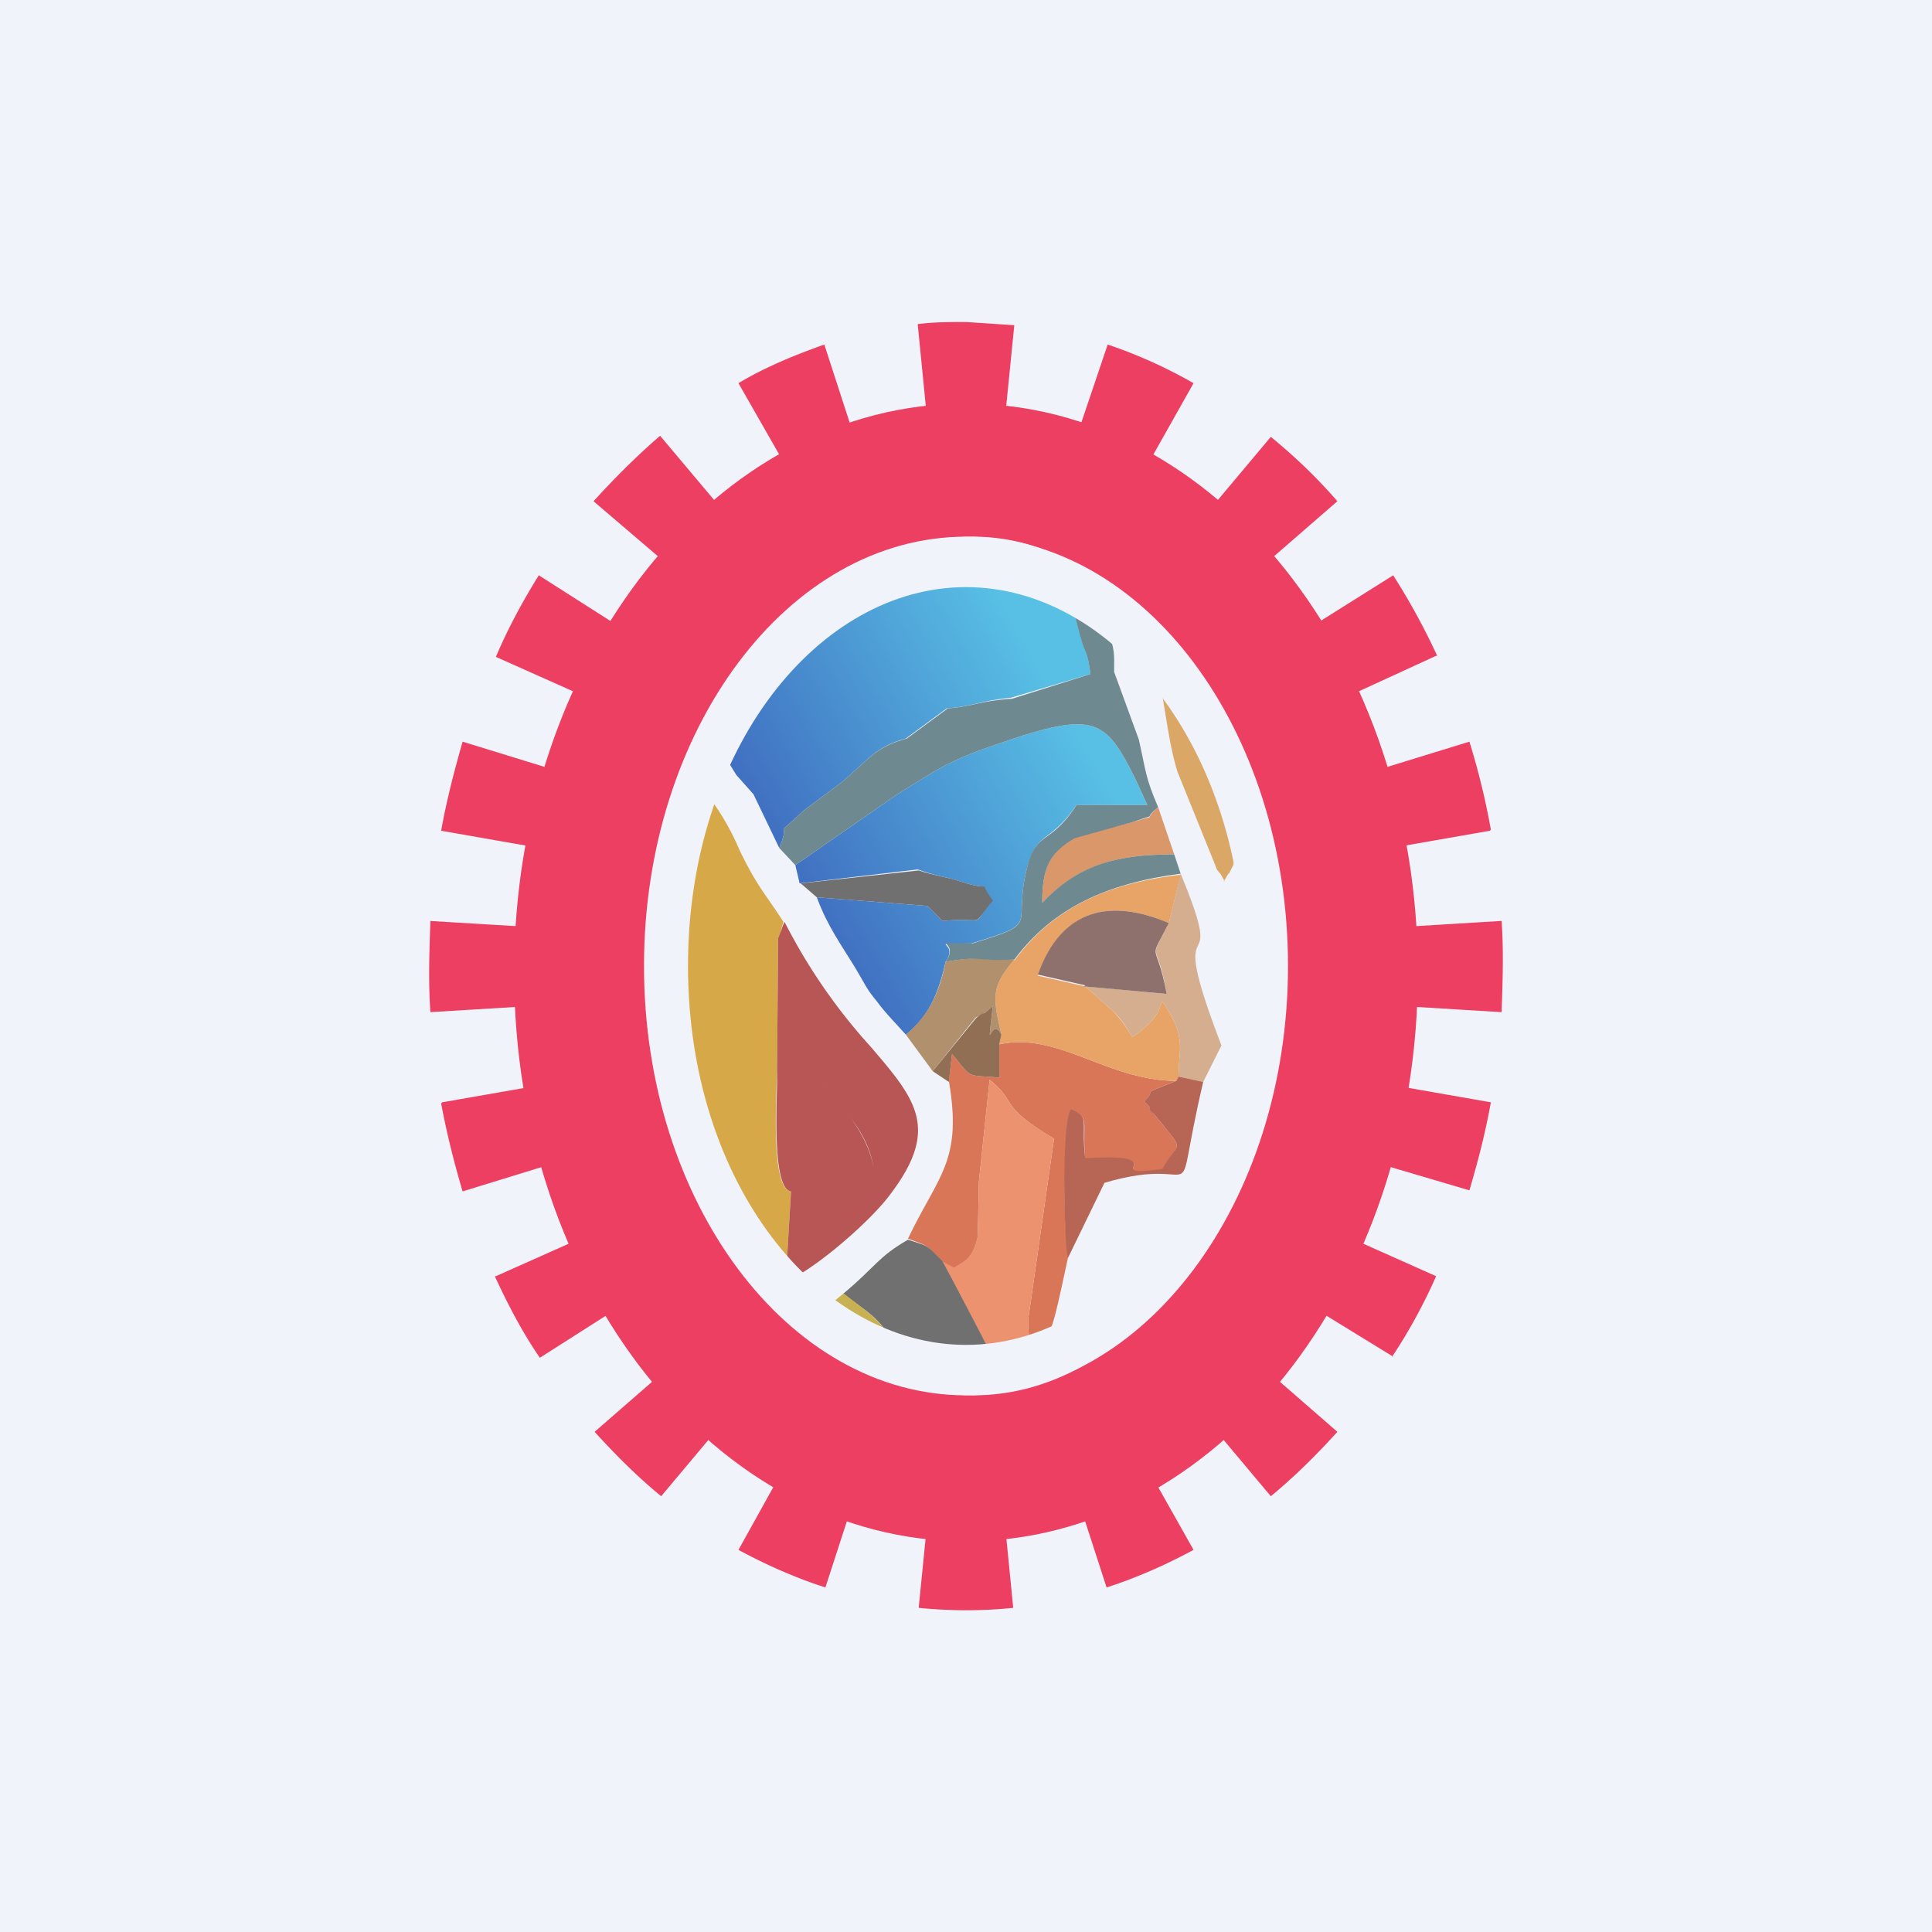 <!-- by TradingView --><svg width="18" height="18" viewBox="0 0 18 18" xmlns="http://www.w3.org/2000/svg"><path fill="#F0F3FA" d="M0 0h18v18H0z"/><path fill-rule="evenodd" d="M13.21 9.06c0-2.93-1.88-5.3-4.21-5.3s-4.21 2.37-4.21 5.3c0 2.93 1.88 5.3 4.21 5.3s4.21-2.37 4.21-5.3Zm-1.37.02C11.84 6.91 10.6 5 9.07 5 7.53 5 6.3 6.91 6.3 9.08 6.3 11.24 7.53 13 9.07 13c1.53 0 2.77-1.76 2.77-3.92Z" fill="#ED3F62"/><path d="M7.68 3.21c-.28.1-.55.21-.8.36l.4.7c.2-.11.43-.21.65-.29l-.25-.77ZM9 3c-.15 0-.3 0-.45.02l.08.81c.25-.02.49-.02.74 0l.08-.8L9 3ZM6.15 4.06c-.22.19-.43.4-.62.61l.62.53c.16-.18.34-.36.53-.51l-.53-.63Zm-1.13 1.3c-.15.24-.29.5-.4.76l.74.33c.1-.22.22-.44.35-.65l-.69-.44Zm-.71 1.55c-.08.28-.15.55-.2.83l.8.14c.05-.25.1-.48.18-.73l-.78-.24Zm-.3 1.67c-.01.28-.02.57 0 .85l.82-.05c-.02-.25-.02-.5 0-.75L4 8.58Zm.1 1.7c.05.27.12.55.2.82l.78-.24a5.93 5.93 0 0 1-.17-.73l-.8.14Zm.5 1.61c.12.26.26.53.42.76l.69-.44a5.4 5.4 0 0 1-.36-.65l-.74.33Zm.93 1.45c.19.21.4.42.62.6l.52-.62a4.36 4.36 0 0 1-.52-.52l-.62.54Zm1.34 1.1c.26.14.53.26.81.35l.25-.77a3.65 3.65 0 0 1-.66-.3l-.4.72Zm1.68.54c.3.03.59.03.88 0l-.08-.81c-.24.02-.48.02-.72 0l-.08.8Zm1.75-.19c.28-.09.55-.21.81-.35l-.4-.71c-.2.11-.45.22-.66.29l.25.77Zm1.53-.85c.23-.19.43-.39.62-.6l-.62-.54c-.15.18-.34.36-.52.52l.52.62Zm1.13-1.3c.16-.24.3-.5.41-.75l-.74-.33c-.1.22-.22.44-.36.65l.7.43Zm.72-1.55c.08-.27.15-.54.2-.82l-.8-.14c-.05.24-.11.49-.18.73l.78.23Zm.3-1.66c.01-.28.02-.58 0-.85l-.82.05c.02.25.02.5 0 .75l.82.05Zm-.1-1.7a6.75 6.75 0 0 0-.2-.82l-.78.24c.07.24.13.49.17.73l.8-.14Zm-.5-1.62a6.28 6.28 0 0 0-.41-.75l-.7.44c.14.2.26.43.36.65l.74-.34Zm-.93-1.44c-.19-.22-.4-.42-.62-.6l-.52.62c.2.16.36.33.53.51l.61-.53Zm-1.34-1.1a4.51 4.51 0 0 0-.8-.36l-.26.77c.23.08.45.18.66.3l.4-.71Z" fill="#ED3F62"/><path d="m7.32 11.94.05-.84c-.2-.02-.13-.96-.13-1.15l.01-1.21.03-.07a.3.3 0 0 1 .02-.08c-.18-.28-.24-.32-.41-.67a2.31 2.31 0 0 0-.44-.68c-.4.66-.42 2.02-.2 2.83.15.59.61 1.88 1.07 1.87Z" fill="#D7A848"/><path d="M9.31 9.73v.31c-.32-.03-.24.02-.44-.22l-.03.25c.13.75-.1.88-.38 1.47.21.08.16.05.31.21l.12.07c.06-.06.17-.06.22-.3l.01-.51.1-.95c.27.22.07.23.6.55l-.24 1.68v.07l.02.29c.2-.12.12-.03.2-.3.04-.1.12-.5.15-.63a5.51 5.51 0 0 1 .03-1.39c.18.1.1.1.13.47.87-.06.1.18.72.1.15-.29.23-.14-.07-.51-.01-.02-.04-.03-.05-.07-.01-.03-.04-.04-.05-.06.14-.13-.08-.04.3-.19-.64 0-1.1-.46-1.65-.34Z" fill="#D97657"/><path d="M8.77 11.75c.05.07.49.9.5.97l.33-.07-.02-.29v-.07l.24-1.68c-.53-.32-.33-.33-.6-.55l-.1.95-.01.5c-.05.25-.16.25-.22.3l-.12-.06Z" fill="#EC926F"/><path d="M9.45 8.94c-.22.26-.2.35-.12.7l-.02.09c.55-.12 1.01.34 1.65.34l.02-.04c0-.22.06-.34-.07-.57-.15-.25-.01-.09-.23.1l-.06.05a.37.37 0 0 1-.07.05c-.08-.12-.08-.13-.18-.24l-.26-.23-.44-.1c.22-.63.68-.72 1.22-.49l.11-.45c-.69.08-1.19.31-1.55.8Z" fill="#E7A466"/><path d="m7.4 9.7.53.72c.15.2.19.35.21.46.03.1.05.18.16.24.46-.61.23-.88-.19-1.37a5.3 5.3 0 0 1-.8-1.16.3.3 0 0 0-.03.08l-.01.02-.02.05-.01 1.2v.16c-.01.33-.03.98.13 1l-.05.84c.27-.11.8-.57.98-.82-.11-.06-.13-.14-.16-.24-.02-.1-.06-.25-.21-.46L7.4 9.7Z" fill="#B75655"/><path d="M8.44 9.64c.21-.17.3-.37.37-.68.14-.2-.21-.16.24-.17.65-.2.39-.14.51-.67.1-.4.2-.23.47-.62h.66l-.12-.26c-.27-.53-.36-.63-1.27-.31-.48.16-.58.25-.94.47l-.95.66.04.17 1.1-.13c.16.06.27.07.39.11.37.12.14-.05.3.18-.2.27-.03.15-.46.19l-.14-.14-1.03-.08c.1.27.22.43.36.66.09.15.1.19.2.31.08.11.2.23.27.31Zm.38-3.04c.26-.02.3-.07.6-.1l.74-.22c-.04-.28-.04-.14-.1-.38-.14-.49-.03-.4.03-.49-.42-.11-1.18-.5-1.61-.08-.58-.07-.9.24-.9.25l-.06.05-.05.06c-.32.2-.67.65-.84 1.04.05.13.1.28.15.36l.08.13.16.18.24.5c.13-.31-.1-.04.23-.35l.35-.26c.28-.24.32-.33.6-.41l.38-.28Z" fill="url(#a2vusnpdv)"/><path d="M7.86 12.06c.28.2.4.27.52.59.29.15.54.14.9.07-.02-.07-.46-.9-.5-.97-.16-.16-.11-.13-.32-.2-.28.16-.3.25-.6.5Z" fill="#6F706F"/><path d="M10.89 8.6c-.2.39-.11.13-.02.66l-.76-.07.26.23c.1.1.1.12.18.24a.38.38 0 0 0 .07-.05l.06-.05c.22-.19.08-.35.23-.1.13.23.07.35.07.57l.23.05.17-.34c-.56-1.46.09-.46-.38-1.6l-.11.46Z" fill="#D4AE8F"/><path d="m10.1 9.19.77.07c-.1-.53-.18-.27.02-.66-.54-.23-1-.14-1.22.48l.44.1Z" fill="#8E706C"/><path d="m9.95 11.72.34-.7c.98-.29.61.38.92-.94l-.23-.05-.02.04c-.38.15-.16.06-.3.19.01.02.04.03.05.06 0 .04.04.05.05.07.3.37.22.22.07.5-.62.09.15-.15-.72-.1-.04-.36.05-.37-.13-.46-.1.13-.06 1.36-.03 1.39Z" fill="#B76656"/><path d="M11.4 8.21c.02-.02.05-.09.05-.07l.04-.08c.02-.1.05-.19.05-.3 0-.54-.19-.25-.31-.73-.09-.32.16-.26-.49-.92.12.38.12.72.23 1.08l.36.89c0 .02.03.05.04.06l.04.07Z" fill="#DAA767"/><path d="m8.44 9.64.25.34.4-.5.08-.04a.61.61 0 0 0 .08-.07c-.06.54-.02.07.08.27-.08-.35-.1-.44.12-.7-.38.01-.27-.04-.64.02-.06.3-.16.5-.37.68Z" fill="#B1906E"/><path d="m7.61 8.36 1.03.08.14.14c.43-.04.25.08.47-.19-.17-.23.06-.06-.31-.18-.12-.04-.23-.05-.38-.1l-1.1.12.15.13Z" fill="#6F706F"/><path d="m10.94 7.96-.15-.44c-.17.15.04.05-.24.14l-.54.14c-.24.15-.3.3-.3.61.34-.34.66-.45 1.23-.45Z" fill="#DA9769"/><path d="M10.38 6.26c0-.17.01-.19-.06-.4-.07-.2-.16-.33-.23-.45-.06.1-.17 0-.03.5.06.23.06.1.1.37l-.73.23c-.31.02-.35.07-.6.09l-.38.28c-.29.08-.33.17-.61.41l-.35.26c-.33.31-.1.04-.23.35l.15.16.95-.66c.36-.22.46-.31.94-.47.91-.32 1-.22 1.27.31l.12.26h-.66c-.26.4-.38.22-.47.62-.12.53.14.47-.5.67-.46 0-.1-.04-.25.17.37-.06.26 0 .64-.02.36-.48.86-.71 1.55-.8l-.06-.18c-.57 0-.9.11-1.23.45 0-.31.06-.46.3-.6l.54-.15c.28-.1.07 0 .24-.14-.12-.28-.11-.32-.18-.63l-.23-.63Z" fill="#6E898F"/><path d="M8.38 12.65c-.12-.32-.24-.38-.52-.6l-.29.24c.26.25.46.3.81.36Z" fill="#C8B151"/><path d="m8.69 9.98.15.1.03-.26c.2.24.12.19.44.22v-.31l.02-.09c-.1-.2-.14.27-.08-.27a.61.61 0 0 1-.08.07c-.02 0-.06.03-.08.05l-.4.49Z" fill="#916F55"/><path fill-rule="evenodd" d="M11.59 9c0-2.03-1.22-3.53-2.59-3.53-1.37 0-2.59 1.5-2.59 3.53S7.63 12.53 9 12.53c1.37 0 2.59-1.5 2.59-3.53ZM12 9c0-2.2-1.34-4-3-4S6 6.8 6 9s1.34 4 3 4 3-1.8 3-4Z" fill="#F0F3FA"/><defs><linearGradient id="a2vusnpdv" x1="10.69" y1="6.52" x2="7.36" y2="8.44" gradientUnits="userSpaceOnUse"><stop offset=".18" stop-color="#58C0E5"/><stop offset="1" stop-color="#3F6BBF"/></linearGradient></defs></svg>